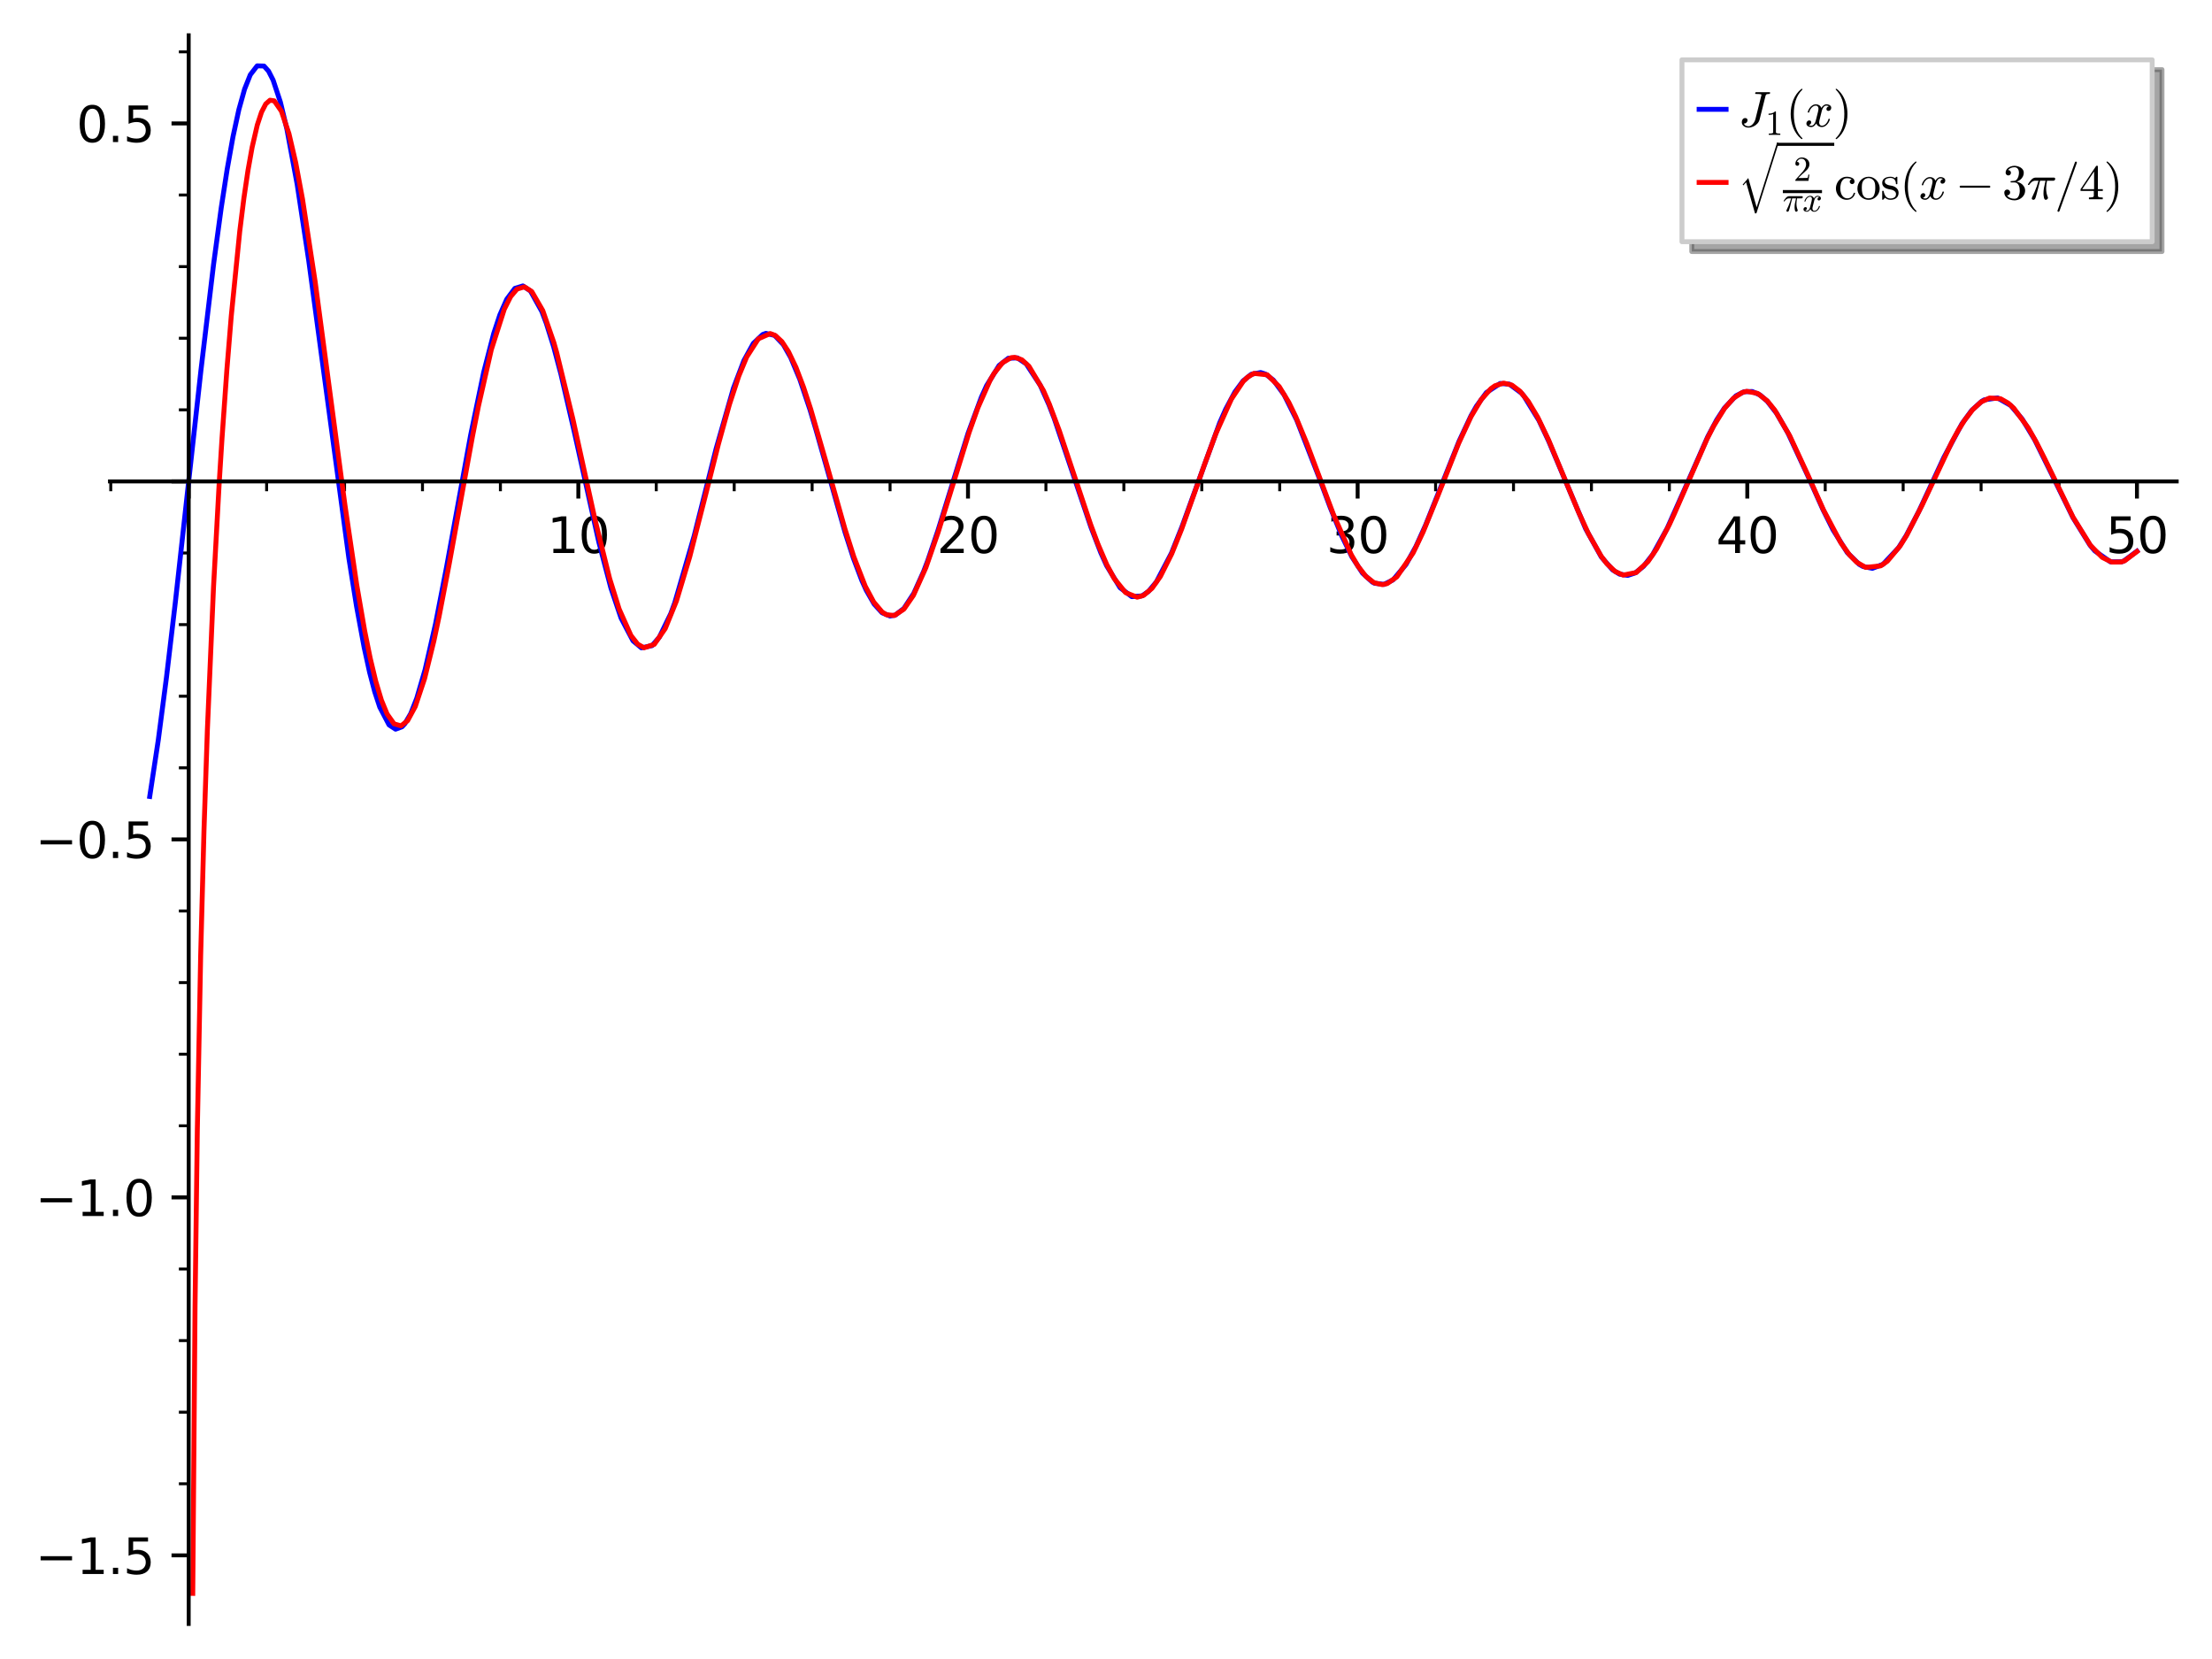 <?xml version="1.0" encoding="utf-8" standalone="no"?>
<!DOCTYPE svg PUBLIC "-//W3C//DTD SVG 1.1//EN"
  "http://www.w3.org/Graphics/SVG/1.1/DTD/svg11.dtd">
<svg xmlns:xlink="http://www.w3.org/1999/xlink" width="451.131pt" height="338.4pt" viewBox="0 0 451.131 338.4" xmlns="http://www.w3.org/2000/svg" version="1.1">
 <defs>
  <style type="text/css">*{stroke-linejoin: round; stroke-linecap: butt}</style>
 </defs>
 <g id="figure_1">
  <g id="patch_1">
   <path d="M 0 338.4 
L 451.131 338.4 
L 451.131 0 
L 0 0 
z
" style="fill: #ffffff"/>
  </g>
  <g id="axes_1">
   <g id="patch_2">
    <path d="M 22.43 331.2 
L 443.931 331.2 
L 443.931 7.2 
L 22.43 7.2 
z
" style="fill: #ffffff"/>
   </g>
   <g id="matplotlib.axis_1">
    <g id="xtick_1">
     <g id="line2d_1">
      <defs>
       <path id="mdf71d9d3e3" d="M 0 0 
L 0 3.5 
" style="stroke: #000000; stroke-width: 0.8"/>
      </defs>
      <g>
       <use xlink:href="#mdf71d9d3e3" x="38.483" y="98.183" style="stroke: #000000; stroke-width: 0.8"/>
      </g>
     </g>
    </g>
    <g id="xtick_2">
     <g id="line2d_2">
      <g>
       <use xlink:href="#mdf71d9d3e3" x="117.951" y="98.183" style="stroke: #000000; stroke-width: 0.8"/>
      </g>
     </g>
     <g id="text_1">
      <!-- 10 -->
      <g transform="translate(111.589 112.782) scale(0.1 -0.1)">
       <defs>
        <path id="DejaVuSans-31" d="M 794 531 
L 1825 531 
L 1825 4091 
L 703 3866 
L 703 4441 
L 1819 4666 
L 2450 4666 
L 2450 531 
L 3481 531 
L 3481 0 
L 794 0 
L 794 531 
z
" transform="scale(0.016)"/>
        <path id="DejaVuSans-30" d="M 2034 4250 
Q 1547 4250 1301 3770 
Q 1056 3291 1056 2328 
Q 1056 1369 1301 889 
Q 1547 409 2034 409 
Q 2525 409 2770 889 
Q 3016 1369 3016 2328 
Q 3016 3291 2770 3770 
Q 2525 4250 2034 4250 
z
M 2034 4750 
Q 2819 4750 3233 4129 
Q 3647 3509 3647 2328 
Q 3647 1150 3233 529 
Q 2819 -91 2034 -91 
Q 1250 -91 836 529 
Q 422 1150 422 2328 
Q 422 3509 836 4129 
Q 1250 4750 2034 4750 
z
" transform="scale(0.016)"/>
       </defs>
       <use xlink:href="#DejaVuSans-31"/>
       <use xlink:href="#DejaVuSans-30" x="63.623"/>
      </g>
     </g>
    </g>
    <g id="xtick_3">
     <g id="line2d_3">
      <g>
       <use xlink:href="#mdf71d9d3e3" x="197.42" y="98.183" style="stroke: #000000; stroke-width: 0.8"/>
      </g>
     </g>
     <g id="text_2">
      <!-- 20 -->
      <g transform="translate(191.057 112.782) scale(0.1 -0.1)">
       <defs>
        <path id="DejaVuSans-32" d="M 1228 531 
L 3431 531 
L 3431 0 
L 469 0 
L 469 531 
Q 828 903 1448 1529 
Q 2069 2156 2228 2338 
Q 2531 2678 2651 2914 
Q 2772 3150 2772 3378 
Q 2772 3750 2511 3984 
Q 2250 4219 1831 4219 
Q 1534 4219 1204 4116 
Q 875 4013 500 3803 
L 500 4441 
Q 881 4594 1212 4672 
Q 1544 4750 1819 4750 
Q 2544 4750 2975 4387 
Q 3406 4025 3406 3419 
Q 3406 3131 3298 2873 
Q 3191 2616 2906 2266 
Q 2828 2175 2409 1742 
Q 1991 1309 1228 531 
z
" transform="scale(0.016)"/>
       </defs>
       <use xlink:href="#DejaVuSans-32"/>
       <use xlink:href="#DejaVuSans-30" x="63.623"/>
      </g>
     </g>
    </g>
    <g id="xtick_4">
     <g id="line2d_4">
      <g>
       <use xlink:href="#mdf71d9d3e3" x="276.888" y="98.183" style="stroke: #000000; stroke-width: 0.8"/>
      </g>
     </g>
     <g id="text_3">
      <!-- 30 -->
      <g transform="translate(270.526 112.782) scale(0.1 -0.1)">
       <defs>
        <path id="DejaVuSans-33" d="M 2597 2516 
Q 3050 2419 3304 2112 
Q 3559 1806 3559 1356 
Q 3559 666 3084 287 
Q 2609 -91 1734 -91 
Q 1441 -91 1130 -33 
Q 819 25 488 141 
L 488 750 
Q 750 597 1062 519 
Q 1375 441 1716 441 
Q 2309 441 2620 675 
Q 2931 909 2931 1356 
Q 2931 1769 2642 2001 
Q 2353 2234 1838 2234 
L 1294 2234 
L 1294 2753 
L 1863 2753 
Q 2328 2753 2575 2939 
Q 2822 3125 2822 3475 
Q 2822 3834 2567 4026 
Q 2313 4219 1838 4219 
Q 1578 4219 1281 4162 
Q 984 4106 628 3988 
L 628 4550 
Q 988 4650 1302 4700 
Q 1616 4750 1894 4750 
Q 2613 4750 3031 4423 
Q 3450 4097 3450 3541 
Q 3450 3153 3228 2886 
Q 3006 2619 2597 2516 
z
" transform="scale(0.016)"/>
       </defs>
       <use xlink:href="#DejaVuSans-33"/>
       <use xlink:href="#DejaVuSans-30" x="63.623"/>
      </g>
     </g>
    </g>
    <g id="xtick_5">
     <g id="line2d_5">
      <g>
       <use xlink:href="#mdf71d9d3e3" x="356.357" y="98.183" style="stroke: #000000; stroke-width: 0.8"/>
      </g>
     </g>
     <g id="text_4">
      <!-- 40 -->
      <g transform="translate(349.994 112.782) scale(0.1 -0.1)">
       <defs>
        <path id="DejaVuSans-34" d="M 2419 4116 
L 825 1625 
L 2419 1625 
L 2419 4116 
z
M 2253 4666 
L 3047 4666 
L 3047 1625 
L 3713 1625 
L 3713 1100 
L 3047 1100 
L 3047 0 
L 2419 0 
L 2419 1100 
L 313 1100 
L 313 1709 
L 2253 4666 
z
" transform="scale(0.016)"/>
       </defs>
       <use xlink:href="#DejaVuSans-34"/>
       <use xlink:href="#DejaVuSans-30" x="63.623"/>
      </g>
     </g>
    </g>
    <g id="xtick_6">
     <g id="line2d_6">
      <g>
       <use xlink:href="#mdf71d9d3e3" x="435.825" y="98.183" style="stroke: #000000; stroke-width: 0.8"/>
      </g>
     </g>
     <g id="text_5">
      <!-- 50 -->
      <g transform="translate(429.463 112.782) scale(0.1 -0.1)">
       <defs>
        <path id="DejaVuSans-35" d="M 691 4666 
L 3169 4666 
L 3169 4134 
L 1269 4134 
L 1269 2991 
Q 1406 3038 1543 3061 
Q 1681 3084 1819 3084 
Q 2600 3084 3056 2656 
Q 3513 2228 3513 1497 
Q 3513 744 3044 326 
Q 2575 -91 1722 -91 
Q 1428 -91 1123 -41 
Q 819 9 494 109 
L 494 744 
Q 775 591 1075 516 
Q 1375 441 1709 441 
Q 2250 441 2565 725 
Q 2881 1009 2881 1497 
Q 2881 1984 2565 2268 
Q 2250 2553 1709 2553 
Q 1456 2553 1204 2497 
Q 953 2441 691 2322 
L 691 4666 
z
" transform="scale(0.016)"/>
       </defs>
       <use xlink:href="#DejaVuSans-35"/>
       <use xlink:href="#DejaVuSans-30" x="63.623"/>
      </g>
     </g>
    </g>
    <g id="xtick_7">
     <g id="line2d_7">
      <defs>
       <path id="m216d98b149" d="M 0 0 
L 0 2 
" style="stroke: #000000; stroke-width: 0.6"/>
      </defs>
      <g>
       <use xlink:href="#m216d98b149" x="22.589" y="98.183" style="stroke: #000000; stroke-width: 0.6"/>
      </g>
     </g>
    </g>
    <g id="xtick_8">
     <g id="line2d_8">
      <g>
       <use xlink:href="#m216d98b149" x="54.377" y="98.183" style="stroke: #000000; stroke-width: 0.6"/>
      </g>
     </g>
    </g>
    <g id="xtick_9">
     <g id="line2d_9">
      <g>
       <use xlink:href="#m216d98b149" x="70.27" y="98.183" style="stroke: #000000; stroke-width: 0.6"/>
      </g>
     </g>
    </g>
    <g id="xtick_10">
     <g id="line2d_10">
      <g>
       <use xlink:href="#m216d98b149" x="86.164" y="98.183" style="stroke: #000000; stroke-width: 0.6"/>
      </g>
     </g>
    </g>
    <g id="xtick_11">
     <g id="line2d_11">
      <g>
       <use xlink:href="#m216d98b149" x="102.058" y="98.183" style="stroke: #000000; stroke-width: 0.6"/>
      </g>
     </g>
    </g>
    <g id="xtick_12">
     <g id="line2d_12">
      <g>
       <use xlink:href="#m216d98b149" x="133.845" y="98.183" style="stroke: #000000; stroke-width: 0.6"/>
      </g>
     </g>
    </g>
    <g id="xtick_13">
     <g id="line2d_13">
      <g>
       <use xlink:href="#m216d98b149" x="149.739" y="98.183" style="stroke: #000000; stroke-width: 0.6"/>
      </g>
     </g>
    </g>
    <g id="xtick_14">
     <g id="line2d_14">
      <g>
       <use xlink:href="#m216d98b149" x="165.632" y="98.183" style="stroke: #000000; stroke-width: 0.6"/>
      </g>
     </g>
    </g>
    <g id="xtick_15">
     <g id="line2d_15">
      <g>
       <use xlink:href="#m216d98b149" x="181.526" y="98.183" style="stroke: #000000; stroke-width: 0.6"/>
      </g>
     </g>
    </g>
    <g id="xtick_16">
     <g id="line2d_16">
      <g>
       <use xlink:href="#m216d98b149" x="213.313" y="98.183" style="stroke: #000000; stroke-width: 0.6"/>
      </g>
     </g>
    </g>
    <g id="xtick_17">
     <g id="line2d_17">
      <g>
       <use xlink:href="#m216d98b149" x="229.207" y="98.183" style="stroke: #000000; stroke-width: 0.6"/>
      </g>
     </g>
    </g>
    <g id="xtick_18">
     <g id="line2d_18">
      <g>
       <use xlink:href="#m216d98b149" x="245.101" y="98.183" style="stroke: #000000; stroke-width: 0.6"/>
      </g>
     </g>
    </g>
    <g id="xtick_19">
     <g id="line2d_19">
      <g>
       <use xlink:href="#m216d98b149" x="260.995" y="98.183" style="stroke: #000000; stroke-width: 0.6"/>
      </g>
     </g>
    </g>
    <g id="xtick_20">
     <g id="line2d_20">
      <g>
       <use xlink:href="#m216d98b149" x="292.782" y="98.183" style="stroke: #000000; stroke-width: 0.6"/>
      </g>
     </g>
    </g>
    <g id="xtick_21">
     <g id="line2d_21">
      <g>
       <use xlink:href="#m216d98b149" x="308.676" y="98.183" style="stroke: #000000; stroke-width: 0.6"/>
      </g>
     </g>
    </g>
    <g id="xtick_22">
     <g id="line2d_22">
      <g>
       <use xlink:href="#m216d98b149" x="324.569" y="98.183" style="stroke: #000000; stroke-width: 0.6"/>
      </g>
     </g>
    </g>
    <g id="xtick_23">
     <g id="line2d_23">
      <g>
       <use xlink:href="#m216d98b149" x="340.463" y="98.183" style="stroke: #000000; stroke-width: 0.6"/>
      </g>
     </g>
    </g>
    <g id="xtick_24">
     <g id="line2d_24">
      <g>
       <use xlink:href="#m216d98b149" x="372.25" y="98.183" style="stroke: #000000; stroke-width: 0.6"/>
      </g>
     </g>
    </g>
    <g id="xtick_25">
     <g id="line2d_25">
      <g>
       <use xlink:href="#m216d98b149" x="388.144" y="98.183" style="stroke: #000000; stroke-width: 0.6"/>
      </g>
     </g>
    </g>
    <g id="xtick_26">
     <g id="line2d_26">
      <g>
       <use xlink:href="#m216d98b149" x="404.038" y="98.183" style="stroke: #000000; stroke-width: 0.6"/>
      </g>
     </g>
    </g>
    <g id="xtick_27">
     <g id="line2d_27">
      <g>
       <use xlink:href="#m216d98b149" x="419.931" y="98.183" style="stroke: #000000; stroke-width: 0.6"/>
      </g>
     </g>
    </g>
   </g>
   <g id="matplotlib.axis_2">
    <g id="ytick_1">
     <g id="line2d_28">
      <defs>
       <path id="m40b36d797c" d="M 0 0 
L -3.5 0 
" style="stroke: #000000; stroke-width: 0.8"/>
      </defs>
      <g>
       <use xlink:href="#m40b36d797c" x="38.483" y="317.214" style="stroke: #000000; stroke-width: 0.8"/>
      </g>
     </g>
     <g id="text_6">
      <!-- −1.5 -->
      <g transform="translate(7.2 321.014) scale(0.1 -0.1)">
       <defs>
        <path id="DejaVuSans-2212" d="M 678 2272 
L 4684 2272 
L 4684 1741 
L 678 1741 
L 678 2272 
z
" transform="scale(0.016)"/>
        <path id="DejaVuSans-2e" d="M 684 794 
L 1344 794 
L 1344 0 
L 684 0 
L 684 794 
z
" transform="scale(0.016)"/>
       </defs>
       <use xlink:href="#DejaVuSans-2212"/>
       <use xlink:href="#DejaVuSans-31" x="83.789"/>
       <use xlink:href="#DejaVuSans-2e" x="147.412"/>
       <use xlink:href="#DejaVuSans-35" x="179.199"/>
      </g>
     </g>
    </g>
    <g id="ytick_2">
     <g id="line2d_29">
      <g>
       <use xlink:href="#m40b36d797c" x="38.483" y="244.204" style="stroke: #000000; stroke-width: 0.8"/>
      </g>
     </g>
     <g id="text_7">
      <!-- −1.0 -->
      <g transform="translate(7.2 248.003) scale(0.1 -0.1)">
       <use xlink:href="#DejaVuSans-2212"/>
       <use xlink:href="#DejaVuSans-31" x="83.789"/>
       <use xlink:href="#DejaVuSans-2e" x="147.412"/>
       <use xlink:href="#DejaVuSans-30" x="179.199"/>
      </g>
     </g>
    </g>
    <g id="ytick_3">
     <g id="line2d_30">
      <g>
       <use xlink:href="#m40b36d797c" x="38.483" y="171.194" style="stroke: #000000; stroke-width: 0.8"/>
      </g>
     </g>
     <g id="text_8">
      <!-- −0.5 -->
      <g transform="translate(7.2 174.993) scale(0.1 -0.1)">
       <use xlink:href="#DejaVuSans-2212"/>
       <use xlink:href="#DejaVuSans-30" x="83.789"/>
       <use xlink:href="#DejaVuSans-2e" x="147.412"/>
       <use xlink:href="#DejaVuSans-35" x="179.199"/>
      </g>
     </g>
    </g>
    <g id="ytick_4">
     <g id="line2d_31">
      <g>
       <use xlink:href="#m40b36d797c" x="38.483" y="98.183" style="stroke: #000000; stroke-width: 0.8"/>
      </g>
     </g>
    </g>
    <g id="ytick_5">
     <g id="line2d_32">
      <g>
       <use xlink:href="#m40b36d797c" x="38.483" y="25.173" style="stroke: #000000; stroke-width: 0.8"/>
      </g>
     </g>
     <g id="text_9">
      <!-- 0.5 -->
      <g transform="translate(15.58 28.972) scale(0.1 -0.1)">
       <use xlink:href="#DejaVuSans-30"/>
       <use xlink:href="#DejaVuSans-2e" x="63.623"/>
       <use xlink:href="#DejaVuSans-35" x="95.41"/>
      </g>
     </g>
    </g>
    <g id="ytick_6">
     <g id="line2d_33">
      <defs>
       <path id="m2e88bc7f94" d="M 0 0 
L -2 0 
" style="stroke: #000000; stroke-width: 0.6"/>
      </defs>
      <g>
       <use xlink:href="#m2e88bc7f94" x="38.483" y="302.612" style="stroke: #000000; stroke-width: 0.6"/>
      </g>
     </g>
    </g>
    <g id="ytick_7">
     <g id="line2d_34">
      <g>
       <use xlink:href="#m2e88bc7f94" x="38.483" y="288.01" style="stroke: #000000; stroke-width: 0.6"/>
      </g>
     </g>
    </g>
    <g id="ytick_8">
     <g id="line2d_35">
      <g>
       <use xlink:href="#m2e88bc7f94" x="38.483" y="273.408" style="stroke: #000000; stroke-width: 0.6"/>
      </g>
     </g>
    </g>
    <g id="ytick_9">
     <g id="line2d_36">
      <g>
       <use xlink:href="#m2e88bc7f94" x="38.483" y="258.806" style="stroke: #000000; stroke-width: 0.6"/>
      </g>
     </g>
    </g>
    <g id="ytick_10">
     <g id="line2d_37">
      <g>
       <use xlink:href="#m2e88bc7f94" x="38.483" y="229.602" style="stroke: #000000; stroke-width: 0.6"/>
      </g>
     </g>
    </g>
    <g id="ytick_11">
     <g id="line2d_38">
      <g>
       <use xlink:href="#m2e88bc7f94" x="38.483" y="215" style="stroke: #000000; stroke-width: 0.6"/>
      </g>
     </g>
    </g>
    <g id="ytick_12">
     <g id="line2d_39">
      <g>
       <use xlink:href="#m2e88bc7f94" x="38.483" y="200.398" style="stroke: #000000; stroke-width: 0.6"/>
      </g>
     </g>
    </g>
    <g id="ytick_13">
     <g id="line2d_40">
      <g>
       <use xlink:href="#m2e88bc7f94" x="38.483" y="185.796" style="stroke: #000000; stroke-width: 0.6"/>
      </g>
     </g>
    </g>
    <g id="ytick_14">
     <g id="line2d_41">
      <g>
       <use xlink:href="#m2e88bc7f94" x="38.483" y="156.592" style="stroke: #000000; stroke-width: 0.6"/>
      </g>
     </g>
    </g>
    <g id="ytick_15">
     <g id="line2d_42">
      <g>
       <use xlink:href="#m2e88bc7f94" x="38.483" y="141.989" style="stroke: #000000; stroke-width: 0.6"/>
      </g>
     </g>
    </g>
    <g id="ytick_16">
     <g id="line2d_43">
      <g>
       <use xlink:href="#m2e88bc7f94" x="38.483" y="127.387" style="stroke: #000000; stroke-width: 0.6"/>
      </g>
     </g>
    </g>
    <g id="ytick_17">
     <g id="line2d_44">
      <g>
       <use xlink:href="#m2e88bc7f94" x="38.483" y="112.785" style="stroke: #000000; stroke-width: 0.6"/>
      </g>
     </g>
    </g>
    <g id="ytick_18">
     <g id="line2d_45">
      <g>
       <use xlink:href="#m2e88bc7f94" x="38.483" y="83.581" style="stroke: #000000; stroke-width: 0.6"/>
      </g>
     </g>
    </g>
    <g id="ytick_19">
     <g id="line2d_46">
      <g>
       <use xlink:href="#m2e88bc7f94" x="38.483" y="68.979" style="stroke: #000000; stroke-width: 0.6"/>
      </g>
     </g>
    </g>
    <g id="ytick_20">
     <g id="line2d_47">
      <g>
       <use xlink:href="#m2e88bc7f94" x="38.483" y="54.377" style="stroke: #000000; stroke-width: 0.6"/>
      </g>
     </g>
    </g>
    <g id="ytick_21">
     <g id="line2d_48">
      <g>
       <use xlink:href="#m2e88bc7f94" x="38.483" y="39.775" style="stroke: #000000; stroke-width: 0.6"/>
      </g>
     </g>
    </g>
    <g id="ytick_22">
     <g id="line2d_49">
      <g>
       <use xlink:href="#m2e88bc7f94" x="38.483" y="10.571" style="stroke: #000000; stroke-width: 0.6"/>
      </g>
     </g>
    </g>
   </g>
   <g id="line2d_50">
    <path d="M 30.536 162.44 
L 32.276 150.968 
L 33.955 138.12 
L 35.765 122.787 
L 40.984 75.489 
L 43.549 53.966 
L 45.127 42.321 
L 46.328 34.538 
L 47.52 27.872 
L 48.713 22.367 
L 49.881 18.181 
L 51.05 15.247 
L 52.447 13.431 
L 53.844 13.47 
L 54.772 14.51 
L 55.701 16.339 
L 57.186 20.825 
L 58.514 26.35 
L 60.611 37.614 
L 62.96 53.116 
L 71.155 113.864 
L 72.71 123.614 
L 74.266 132.032 
L 75.383 137.128 
L 76.42 141.074 
L 77.457 144.226 
L 79.353 147.851 
L 80.676 148.713 
L 81.999 148.221 
L 82.56 147.615 
L 83.783 145.508 
L 85.007 142.387 
L 86.701 136.566 
L 88.829 127.226 
L 91.071 115.68 
L 95.982 88.768 
L 98.646 75.931 
L 100.685 68.038 
L 101.951 64.203 
L 103.357 61.019 
L 105.003 58.818 
L 106.648 58.309 
L 108.195 59.357 
L 110.519 63.543 
L 111.417 65.924 
L 112.91 70.689 
L 114.402 76.306 
L 117.128 88.072 
L 122.117 110.504 
L 124.589 119.908 
L 126.67 126.065 
L 129.095 130.689 
L 130.802 132.117 
L 132.979 131.677 
L 134.467 129.958 
L 136.794 125.168 
L 137.614 122.942 
L 141.563 109.341 
L 146.067 91.458 
L 149.591 79.149 
L 151.721 73.531 
L 153.641 70.037 
L 155.56 68.214 
L 156.206 67.992 
L 157.978 68.404 
L 159.751 70.268 
L 161.259 72.914 
L 163.115 77.347 
L 165.187 83.525 
L 166.392 87.553 
L 172.355 108.581 
L 174.067 113.886 
L 175.78 118.405 
L 176.675 120.388 
L 178.284 123.201 
L 179.893 124.969 
L 181.518 125.634 
L 182.607 125.44 
L 184.369 124.06 
L 186.362 121.013 
L 188.355 116.593 
L 189.212 114.34 
L 191.277 108.251 
L 197.44 88.363 
L 200.136 81.039 
L 201.213 78.652 
L 203.76 74.543 
L 205.641 73.068 
L 207.5 72.991 
L 209.293 74.209 
L 212.153 78.568 
L 213.924 82.534 
L 215.011 85.341 
L 222.507 107.537 
L 224.495 112.695 
L 225.705 115.385 
L 228.432 119.859 
L 230.823 121.677 
L 232.923 121.528 
L 234.23 120.617 
L 235.838 118.682 
L 238.908 112.822 
L 241.068 107.403 
L 248.751 86.237 
L 249.977 83.465 
L 251.849 79.955 
L 253.529 77.678 
L 255.208 76.327 
L 257.107 75.979 
L 258.165 76.333 
L 259.689 77.513 
L 261.895 80.524 
L 264.465 85.667 
L 268.916 97.101 
L 271.292 103.486 
L 273.633 109.258 
L 275.708 113.548 
L 277.888 116.894 
L 279.866 118.704 
L 280.342 118.951 
L 282.273 119.186 
L 284.125 118.254 
L 286.737 115.143 
L 288.786 111.436 
L 290.76 107.065 
L 297.586 89.961 
L 300.006 84.802 
L 301.104 82.858 
L 303.135 80.073 
L 305.961 78.204 
L 307.841 78.347 
L 310.29 80.173 
L 310.805 80.78 
L 313.859 85.738 
L 315.84 89.949 
L 323.403 107.865 
L 326.592 113.603 
L 328.894 116.228 
L 330.306 117.096 
L 331.98 117.349 
L 333.511 116.84 
L 335.188 115.497 
L 337.064 113.101 
L 340.016 107.76 
L 343.293 100.41 
L 348.292 89.068 
L 350.124 85.627 
L 351.69 83.219 
L 354.064 80.717 
L 355.714 79.889 
L 357.364 79.849 
L 358.953 80.552 
L 360.413 81.815 
L 362.347 84.315 
L 364.643 88.303 
L 368.654 96.925 
L 371.809 103.968 
L 373.84 108.054 
L 376.755 112.706 
L 379.193 115.106 
L 379.972 115.543 
L 381.868 115.905 
L 384.045 115.085 
L 387.206 111.709 
L 388.764 109.235 
L 391.33 104.316 
L 396.492 93.201 
L 400.134 86.418 
L 402.136 83.678 
L 404.162 81.85 
L 404.686 81.547 
L 407.397 81.155 
L 410.074 82.689 
L 412.416 85.455 
L 414.958 89.666 
L 418.729 97.295 
L 422.775 105.565 
L 426.245 111.175 
L 427.232 112.353 
L 430.426 114.583 
L 432.711 114.574 
L 433.123 114.428 
L 435.825 112.422 
L 435.825 112.422 
" clip-path="url(#pf457f7c86a)" style="fill: none; stroke: #0000ff; stroke-linecap: square"/>
   </g>
   <g id="line2d_51">
    <path d="M 39.314 324.969 
L 39.777 266.486 
L 40.241 230.62 
L 40.925 194.893 
L 41.608 169.18 
L 42.292 148.898 
L 43.55 119.658 
L 44.701 98.574 
L 45.276 89.443 
L 46.279 75.313 
L 47.168 64.446 
L 48.897 47.168 
L 49.736 40.451 
L 50.575 34.76 
L 51.414 30.06 
L 52.477 25.486 
L 53.341 22.864 
L 54.205 21.192 
L 55.069 20.439 
L 55.933 20.568 
L 57.388 22.666 
L 58.93 27.25 
L 60.314 33.194 
L 61.698 40.615 
L 64.287 57.533 
L 70.35 103.007 
L 72.739 119.192 
L 74.375 128.663 
L 75.503 134.239 
L 76.63 138.942 
L 77.786 142.791 
L 78.942 145.609 
L 80.367 147.628 
L 81.792 148.033 
L 83.126 146.985 
L 84.691 144.093 
L 86.59 138.406 
L 88.49 130.712 
L 89.559 125.676 
L 91.575 115.222 
L 96.368 88.955 
L 97.573 82.849 
L 100.2 71.325 
L 102.85 63.063 
L 104.148 60.488 
L 105.446 58.954 
L 106.951 58.502 
L 108.455 59.457 
L 110.697 63.343 
L 112.946 69.84 
L 113.536 71.906 
L 116.827 85.404 
L 121.362 106.022 
L 124.336 117.999 
L 126.279 124.232 
L 128.676 129.598 
L 130.056 131.371 
L 131.357 132.113 
L 133.445 131.409 
L 135.677 128.187 
L 137.961 122.567 
L 140.659 113.598 
L 143.934 100.809 
L 146.517 90.584 
L 148.761 82.501 
L 150.662 76.721 
L 152.292 72.796 
L 154.67 69.092 
L 157.088 68.025 
L 158.127 68.422 
L 159.469 69.674 
L 160.811 71.717 
L 162.345 74.938 
L 163.879 78.977 
L 165.352 83.477 
L 168.329 93.762 
L 172.32 107.871 
L 174.14 113.571 
L 176.468 119.557 
L 178.192 122.782 
L 179.915 124.823 
L 180.772 125.369 
L 182.408 125.53 
L 184.347 124.235 
L 186.287 121.425 
L 188.823 115.779 
L 191.312 108.615 
L 197.651 88.185 
L 199.427 83.191 
L 201.923 77.564 
L 202.741 76.152 
L 204.481 73.963 
L 206.221 72.946 
L 206.97 72.881 
L 208.406 73.38 
L 209.841 74.678 
L 212.8 79.64 
L 214.011 82.427 
L 216.056 87.875 
L 222.402 106.877 
L 223.897 110.899 
L 225.71 115.122 
L 227.253 118.004 
L 229.566 120.866 
L 231.93 121.797 
L 233.233 121.42 
L 234.945 119.989 
L 236.657 117.567 
L 238.957 112.97 
L 240.986 107.928 
L 244.684 97.511 
L 245.576 94.962 
L 248.005 88.37 
L 251.127 81.409 
L 253.543 77.794 
L 254.48 76.892 
L 255.743 76.15 
L 258.459 76.446 
L 260.893 78.838 
L 262.846 82.051 
L 264.275 85.01 
L 266.503 90.388 
L 271.935 104.882 
L 275.571 113.102 
L 276.948 115.456 
L 278.586 117.564 
L 280.25 118.853 
L 281.913 119.234 
L 282.914 119.02 
L 284.884 117.648 
L 288.199 112.771 
L 290.237 108.497 
L 293.223 101.172 
L 297.474 90.442 
L 300.001 84.99 
L 302.078 81.514 
L 304.08 79.255 
L 304.899 78.673 
L 306.675 78.134 
L 308.344 78.535 
L 310.013 79.795 
L 311.679 81.849 
L 313.608 85.093 
L 315.82 89.713 
L 319.753 99.181 
L 321.908 104.361 
L 323.968 108.859 
L 326.539 113.401 
L 327.7 114.945 
L 329.396 116.543 
L 331.018 117.286 
L 333.711 116.766 
L 336.113 114.522 
L 337.85 111.976 
L 340.468 106.975 
L 341.465 104.803 
L 348.132 89.555 
L 349.49 86.891 
L 351.718 83.287 
L 353.522 81.228 
L 355.325 80.047 
L 356.245 79.803 
L 358.479 80.233 
L 360.441 81.771 
L 361.965 83.651 
L 365.008 88.877 
L 368.64 96.73 
L 371.91 104.03 
L 375.409 110.656 
L 377.188 113.154 
L 378.71 114.693 
L 380.51 115.722 
L 383.568 115.409 
L 384.922 114.453 
L 387.505 111.369 
L 388.847 109.206 
L 391.975 103.104 
L 398.092 90.122 
L 399.394 87.748 
L 400.665 85.709 
L 402.313 83.554 
L 404.04 81.978 
L 405.767 81.171 
L 407.998 81.315 
L 409.561 82.206 
L 410.707 83.249 
L 413.648 87.259 
L 415.271 90.134 
L 416.918 93.379 
L 422.809 105.513 
L 426.351 111.231 
L 428.735 113.67 
L 430.678 114.633 
L 432.621 114.614 
L 433.345 114.356 
L 435.825 112.483 
L 435.825 112.483 
" clip-path="url(#pf457f7c86a)" style="fill: none; stroke: #ff0000; stroke-linecap: square"/>
   </g>
   <g id="patch_3">
    <path d="M 38.483 331.2 
L 38.483 7.2 
" style="fill: none; stroke: #000000; stroke-width: 0.8; stroke-linejoin: miter; stroke-linecap: square"/>
   </g>
   <g id="patch_4">
    <path d="M 22.43 98.183 
L 443.931 98.183 
" style="fill: none; stroke: #000000; stroke-width: 0.8; stroke-linejoin: miter; stroke-linecap: square"/>
   </g>
   <g id="legend_1">
    <g id="patch_5">
     <path d="M 345.031 51.298 
L 440.931 51.298 
L 440.931 14.2 
L 345.031 14.2 
z
" style="fill: #4c4c4c; opacity: 0.5; stroke: #4c4c4c; stroke-linejoin: miter"/>
    </g>
    <g id="patch_6">
     <path d="M 343.031 49.298 
L 438.931 49.298 
L 438.931 12.2 
L 343.031 12.2 
z
" style="fill: #ffffff; stroke: #cccccc; stroke-linejoin: miter"/>
    </g>
    <g id="line2d_52">
     <path d="M 352.031 22.298 
L 346.531 22.298 
" style="fill: none; stroke: #0000ff; stroke-linecap: square"/>
    </g>
    <g id="text_10">
     <!-- $J_{1}(x)$ -->
     <g transform="translate(354.531 25.798) scale(0.1 -0.1)">
      <defs>
       <path id="Cmmi10-4a" d="M 697 384 
Q 759 206 928 115 
Q 1097 25 1294 25 
Q 1494 25 1680 164 
Q 1866 303 1995 512 
Q 2125 722 2175 928 
L 2931 3956 
Q 2938 3981 2939 3993 
Q 2941 4006 2944 4019 
Q 2944 4088 2894 4103 
Q 2725 4147 2209 4147 
Q 2144 4147 2144 4231 
Q 2156 4281 2164 4309 
Q 2172 4338 2192 4355 
Q 2213 4372 2253 4372 
L 3988 4372 
Q 4050 4372 4050 4288 
Q 4025 4147 3969 4147 
Q 3744 4147 3628 4112 
Q 3513 4078 3469 3928 
L 2713 903 
Q 2641 606 2420 367 
Q 2200 128 1897 -6 
Q 1594 -141 1288 -141 
Q 950 -141 695 46 
Q 441 234 441 556 
Q 441 769 556 922 
Q 672 1075 884 1075 
Q 1006 1075 1089 1000 
Q 1172 925 1172 806 
Q 1172 634 1044 506 
Q 916 378 744 378 
Q 709 378 697 384 
z
" transform="scale(0.016)"/>
       <path id="Cmr10-31" d="M 594 0 
L 594 225 
Q 1394 225 1394 428 
L 1394 3788 
Q 1063 3628 556 3628 
L 556 3853 
Q 1341 3853 1741 4263 
L 1831 4263 
Q 1853 4263 1873 4245 
Q 1894 4228 1894 4206 
L 1894 428 
Q 1894 225 2694 225 
L 2694 0 
L 594 0 
z
" transform="scale(0.016)"/>
       <path id="Cmr10-28" d="M 1984 -1588 
Q 1628 -1306 1370 -942 
Q 1113 -578 948 -165 
Q 784 247 703 697 
Q 622 1147 622 1600 
Q 622 2059 703 2509 
Q 784 2959 951 3375 
Q 1119 3791 1378 4153 
Q 1638 4516 1984 4788 
Q 1984 4800 2016 4800 
L 2075 4800 
Q 2094 4800 2109 4783 
Q 2125 4766 2125 4744 
Q 2125 4716 2113 4703 
Q 1800 4397 1592 4047 
Q 1384 3697 1257 3301 
Q 1131 2906 1075 2482 
Q 1019 2059 1019 1600 
Q 1019 -434 2106 -1491 
Q 2125 -1509 2125 -1544 
Q 2125 -1559 2108 -1579 
Q 2091 -1600 2075 -1600 
L 2016 -1600 
Q 1984 -1600 1984 -1588 
z
" transform="scale(0.016)"/>
       <path id="Cmmi10-78" d="M 500 184 
Q 613 97 819 97 
Q 1019 97 1172 289 
Q 1325 481 1381 709 
L 1672 1844 
Q 1741 2153 1741 2266 
Q 1741 2425 1652 2544 
Q 1563 2663 1403 2663 
Q 1200 2663 1022 2536 
Q 844 2409 722 2214 
Q 600 2019 550 1819 
Q 538 1778 500 1778 
L 422 1778 
Q 372 1778 372 1838 
L 372 1856 
Q 434 2094 584 2320 
Q 734 2547 951 2687 
Q 1169 2828 1416 2828 
Q 1650 2828 1839 2703 
Q 2028 2578 2106 2363 
Q 2216 2559 2386 2693 
Q 2556 2828 2759 2828 
Q 2897 2828 3040 2779 
Q 3184 2731 3275 2631 
Q 3366 2531 3366 2381 
Q 3366 2219 3261 2101 
Q 3156 1984 2994 1984 
Q 2891 1984 2822 2050 
Q 2753 2116 2753 2216 
Q 2753 2350 2845 2451 
Q 2938 2553 3066 2572 
Q 2950 2663 2747 2663 
Q 2541 2663 2389 2472 
Q 2238 2281 2175 2047 
L 1894 916 
Q 1825 659 1825 494 
Q 1825 331 1917 214 
Q 2009 97 2163 97 
Q 2463 97 2698 361 
Q 2934 625 3009 941 
Q 3022 978 3059 978 
L 3138 978 
Q 3163 978 3178 961 
Q 3194 944 3194 922 
Q 3194 916 3188 903 
Q 3097 522 2806 225 
Q 2516 -72 2150 -72 
Q 1916 -72 1727 54 
Q 1538 181 1459 397 
Q 1359 209 1182 68 
Q 1006 -72 806 -72 
Q 669 -72 523 -23 
Q 378 25 287 125 
Q 197 225 197 378 
Q 197 528 301 651 
Q 406 775 563 775 
Q 669 775 741 711 
Q 813 647 813 544 
Q 813 409 723 309 
Q 634 209 500 184 
z
" transform="scale(0.016)"/>
       <path id="Cmr10-29" d="M 416 -1600 
Q 359 -1600 359 -1544 
Q 359 -1516 372 -1503 
Q 1466 -434 1466 1600 
Q 1466 3634 384 4691 
Q 359 4706 359 4744 
Q 359 4766 376 4783 
Q 394 4800 416 4800 
L 475 4800 
Q 494 4800 506 4788 
Q 966 4425 1272 3906 
Q 1578 3388 1720 2800 
Q 1863 2213 1863 1600 
Q 1863 1147 1786 708 
Q 1709 269 1542 -157 
Q 1375 -584 1119 -945 
Q 863 -1306 506 -1588 
Q 494 -1600 475 -1600 
L 416 -1600 
z
" transform="scale(0.016)"/>
      </defs>
      <use xlink:href="#Cmmi10-4a"/>
      <use xlink:href="#Cmr10-31" transform="translate(55.42 -17.006) scale(0.7)"/>
      <use xlink:href="#Cmr10-28" transform="translate(96.797 0)"/>
      <use xlink:href="#Cmmi10-78" transform="translate(135.616 0)"/>
      <use xlink:href="#Cmr10-29" transform="translate(192.696 0)"/>
     </g>
    </g>
    <g id="line2d_53">
     <path d="M 352.031 37.198 
L 346.531 37.198 
" style="fill: none; stroke: #ff0000; stroke-linecap: square"/>
    </g>
    <g id="text_11">
     <!-- $\sqrt{\frac{2}{\pi x}}\cos(x - 3\pi/4)$ -->
     <g transform="translate(354.531 40.698) scale(0.1 -0.1)">
      <defs>
       <path id="Cmex10-71" d="M 2713 -11263 
L 1259 -6188 
L 819 -6700 
L 703 -6578 
L 1619 -5503 
L 2981 -10266 
L 6284 178 
Q 6306 256 6400 256 
Q 6453 256 6490 218 
Q 6528 181 6528 128 
L 6528 103 
L 2963 -11188 
Q 2925 -11263 2853 -11263 
L 2713 -11263 
z
" transform="scale(0.016)"/>
       <path id="Cmr10-32" d="M 319 0 
L 319 172 
Q 319 188 331 206 
L 1325 1306 
Q 1550 1550 1690 1715 
Q 1831 1881 1968 2097 
Q 2106 2313 2186 2536 
Q 2266 2759 2266 3009 
Q 2266 3272 2169 3511 
Q 2072 3750 1880 3894 
Q 1688 4038 1416 4038 
Q 1138 4038 916 3870 
Q 694 3703 603 3438 
Q 628 3444 672 3444 
Q 816 3444 917 3347 
Q 1019 3250 1019 3097 
Q 1019 2950 917 2848 
Q 816 2747 672 2747 
Q 522 2747 420 2851 
Q 319 2956 319 3097 
Q 319 3338 409 3548 
Q 500 3759 670 3923 
Q 841 4088 1055 4175 
Q 1269 4263 1509 4263 
Q 1875 4263 2190 4108 
Q 2506 3953 2690 3670 
Q 2875 3388 2875 3009 
Q 2875 2731 2753 2481 
Q 2631 2231 2440 2026 
Q 2250 1822 1953 1562 
Q 1656 1303 1563 1216 
L 838 519 
L 1453 519 
Q 1906 519 2211 526 
Q 2516 534 2534 550 
Q 2609 631 2688 1141 
L 2875 1141 
L 2694 0 
L 319 0 
z
" transform="scale(0.016)"/>
       <path id="Cmmi10-bc" d="M 647 109 
Q 647 144 672 213 
Q 850 584 1004 942 
Q 1159 1300 1282 1639 
Q 1406 1978 1509 2363 
L 1100 2363 
Q 866 2363 662 2216 
Q 459 2069 325 1844 
Q 313 1819 288 1819 
L 213 1819 
Q 153 1819 153 1881 
Q 153 1894 166 1919 
Q 375 2275 614 2517 
Q 853 2759 1153 2759 
L 3475 2759 
Q 3541 2759 3587 2715 
Q 3634 2672 3634 2597 
Q 3634 2503 3567 2433 
Q 3500 2363 3406 2363 
L 2591 2363 
Q 2488 1859 2478 1381 
Q 2478 766 2694 269 
Q 2713 231 2713 191 
Q 2713 122 2672 62 
Q 2631 3 2567 -34 
Q 2503 -72 2431 -72 
Q 2263 -72 2200 203 
Q 2138 478 2138 738 
Q 2138 1103 2200 1442 
Q 2263 1781 2400 2363 
L 1703 2363 
Q 1197 313 1094 103 
Q 1003 -72 844 -72 
Q 766 -72 706 -20 
Q 647 31 647 109 
z
" transform="scale(0.016)"/>
       <path id="Cmr10-63" d="M 1594 -72 
Q 1206 -72 890 129 
Q 575 331 394 667 
Q 213 1003 213 1381 
Q 213 1759 392 2106 
Q 572 2453 889 2661 
Q 1206 2869 1594 2869 
Q 1969 2869 2276 2722 
Q 2584 2575 2584 2241 
Q 2584 2116 2495 2023 
Q 2406 1931 2278 1931 
Q 2150 1931 2061 2023 
Q 1972 2116 1972 2241 
Q 1972 2353 2044 2436 
Q 2116 2519 2222 2541 
Q 2000 2681 1600 2681 
Q 1294 2681 1106 2478 
Q 919 2275 844 1975 
Q 769 1675 769 1381 
Q 769 1072 861 783 
Q 953 494 1158 305 
Q 1363 116 1672 116 
Q 1975 116 2187 302 
Q 2400 488 2478 788 
Q 2478 825 2528 825 
L 2606 825 
Q 2625 825 2640 808 
Q 2656 791 2656 769 
L 2656 750 
Q 2559 372 2271 150 
Q 1984 -72 1594 -72 
z
" transform="scale(0.016)"/>
       <path id="Cmr10-6f" d="M 1600 -72 
Q 1216 -72 887 123 
Q 559 319 368 647 
Q 178 975 178 1363 
Q 178 1656 283 1928 
Q 388 2200 583 2414 
Q 778 2628 1037 2748 
Q 1297 2869 1600 2869 
Q 1994 2869 2317 2661 
Q 2641 2453 2828 2104 
Q 3016 1756 3016 1363 
Q 3016 978 2825 648 
Q 2634 319 2307 123 
Q 1981 -72 1600 -72 
z
M 1600 116 
Q 2113 116 2284 487 
Q 2456 859 2456 1434 
Q 2456 1756 2422 1967 
Q 2388 2178 2272 2350 
Q 2200 2456 2089 2536 
Q 1978 2616 1854 2658 
Q 1731 2700 1600 2700 
Q 1400 2700 1220 2609 
Q 1041 2519 922 2350 
Q 803 2169 770 1951 
Q 738 1734 738 1434 
Q 738 1075 800 789 
Q 863 503 1052 309 
Q 1241 116 1600 116 
z
" transform="scale(0.016)"/>
       <path id="Cmr10-73" d="M 213 -19 
L 213 1025 
Q 213 1075 269 1075 
L 347 1075 
Q 384 1075 397 1025 
Q 575 97 1259 97 
Q 1563 97 1767 234 
Q 1972 372 1972 659 
Q 1972 866 1812 1011 
Q 1653 1156 1434 1209 
L 1006 1294 
Q 791 1341 614 1437 
Q 438 1534 325 1695 
Q 213 1856 213 2069 
Q 213 2350 361 2529 
Q 509 2709 746 2789 
Q 984 2869 1259 2869 
Q 1588 2869 1831 2694 
L 2016 2853 
Q 2016 2869 2047 2869 
L 2094 2869 
Q 2113 2869 2128 2851 
Q 2144 2834 2144 2816 
L 2144 1978 
Q 2144 1919 2094 1919 
L 2016 1919 
Q 1959 1919 1959 1978 
Q 1959 2313 1773 2516 
Q 1588 2719 1253 2719 
Q 966 2719 755 2612 
Q 544 2506 544 2247 
Q 544 2069 695 1955 
Q 847 1841 1050 1791 
L 1484 1709 
Q 1703 1659 1892 1540 
Q 2081 1422 2192 1240 
Q 2303 1059 2303 831 
Q 2303 600 2223 429 
Q 2144 259 2001 146 
Q 1859 34 1665 -19 
Q 1472 -72 1259 -72 
Q 859 -72 575 197 
L 341 -56 
Q 341 -72 306 -72 
L 269 -72 
Q 213 -72 213 -19 
z
" transform="scale(0.016)"/>
       <path id="Cmsy10-a1" d="M 653 1472 
Q 600 1472 565 1512 
Q 531 1553 531 1600 
Q 531 1647 565 1687 
Q 600 1728 653 1728 
L 4325 1728 
Q 4375 1728 4408 1687 
Q 4441 1647 4441 1600 
Q 4441 1553 4408 1512 
Q 4375 1472 4325 1472 
L 653 1472 
z
" transform="scale(0.016)"/>
       <path id="Cmr10-33" d="M 609 494 
Q 759 275 1012 169 
Q 1266 63 1556 63 
Q 1928 63 2084 380 
Q 2241 697 2241 1100 
Q 2241 1281 2208 1462 
Q 2175 1644 2097 1800 
Q 2019 1956 1883 2050 
Q 1747 2144 1550 2144 
L 1125 2144 
Q 1069 2144 1069 2203 
L 1069 2259 
Q 1069 2309 1125 2309 
L 1478 2338 
Q 1703 2338 1851 2506 
Q 2000 2675 2069 2917 
Q 2138 3159 2138 3378 
Q 2138 3684 1994 3881 
Q 1850 4078 1556 4078 
Q 1313 4078 1091 3986 
Q 869 3894 738 3706 
Q 750 3709 759 3711 
Q 769 3713 781 3713 
Q 925 3713 1022 3613 
Q 1119 3513 1119 3372 
Q 1119 3234 1022 3134 
Q 925 3034 781 3034 
Q 641 3034 541 3134 
Q 441 3234 441 3372 
Q 441 3647 606 3850 
Q 772 4053 1033 4158 
Q 1294 4263 1556 4263 
Q 1750 4263 1965 4205 
Q 2181 4147 2356 4039 
Q 2531 3931 2642 3762 
Q 2753 3594 2753 3378 
Q 2753 3109 2633 2881 
Q 2513 2653 2303 2487 
Q 2094 2322 1844 2241 
Q 2122 2188 2372 2031 
Q 2622 1875 2773 1631 
Q 2925 1388 2925 1106 
Q 2925 753 2731 467 
Q 2538 181 2222 20 
Q 1906 -141 1556 -141 
Q 1256 -141 954 -26 
Q 653 88 461 316 
Q 269 544 269 863 
Q 269 1022 375 1128 
Q 481 1234 641 1234 
Q 744 1234 830 1186 
Q 916 1138 964 1050 
Q 1013 963 1013 863 
Q 1013 706 903 600 
Q 794 494 641 494 
L 609 494 
z
" transform="scale(0.016)"/>
       <path id="Cmmi10-3d" d="M 359 -1472 
Q 359 -1453 366 -1447 
L 2591 4722 
Q 2603 4759 2634 4779 
Q 2666 4800 2706 4800 
Q 2763 4800 2798 4765 
Q 2834 4731 2834 4672 
L 2834 4647 
L 609 -1522 
Q 572 -1600 488 -1600 
Q 434 -1600 396 -1562 
Q 359 -1525 359 -1472 
z
" transform="scale(0.016)"/>
       <path id="Cmr10-34" d="M 178 1056 
L 178 1281 
L 2156 4231 
Q 2178 4263 2222 4263 
L 2316 4263 
Q 2388 4263 2388 4191 
L 2388 1281 
L 3016 1281 
L 3016 1056 
L 2388 1056 
L 2388 428 
Q 2388 297 2575 261 
Q 2763 225 3009 225 
L 3009 0 
L 1247 0 
L 1247 225 
Q 1494 225 1681 261 
Q 1869 297 1869 428 
L 1869 1056 
L 178 1056 
z
M 391 1281 
L 1906 1281 
L 1906 3547 
L 391 1281 
z
" transform="scale(0.016)"/>
      </defs>
      <use xlink:href="#Cmex10-71" transform="translate(0 112.859) scale(0.783)"/>
      <use xlink:href="#Cmr10-32" transform="translate(112.75 38.123) scale(0.7)"/>
      <use xlink:href="#Cmmi10-bc" transform="translate(90.75 -24.058) scale(0.7)"/>
      <use xlink:href="#Cmmi10-78" transform="translate(130.638 -24.058) scale(0.7)"/>
      <use xlink:href="#Cmr10-63" transform="translate(195.594 0.625)"/>
      <use xlink:href="#Cmr10-6f" transform="translate(239.979 0.625)"/>
      <use xlink:href="#Cmr10-73" transform="translate(289.979 0.625)"/>
      <use xlink:href="#Cmr10-28" transform="translate(329.383 0.625)"/>
      <use xlink:href="#Cmmi10-78" transform="translate(368.201 0.625)"/>
      <use xlink:href="#Cmsy10-a1" transform="translate(442.84 0.625)"/>
      <use xlink:href="#Cmr10-33" transform="translate(538.084 0.625)"/>
      <use xlink:href="#Cmmi10-bc" transform="translate(588.084 0.625)"/>
      <use xlink:href="#Cmmi10-3d" transform="translate(645.066 0.625)"/>
      <use xlink:href="#Cmr10-34" transform="translate(695.066 0.625)"/>
      <use xlink:href="#Cmr10-29" transform="translate(745.066 0.625)"/>
      <path d="M 78.25 109.5 
L 78.25 115.75 
L 195.594 115.75 
L 195.594 109.5 
L 78.25 109.5 
z
"/>
      <path d="M 90.75 13.123 
L 90.75 19.373 
L 170.594 19.373 
L 170.594 13.123 
L 90.75 13.123 
z
"/>
     </g>
    </g>
   </g>
  </g>
 </g>
 <defs>
  <clipPath id="pf457f7c86a">
   <rect x="22.43" y="7.2" width="421.501" height="324"/>
  </clipPath>
 </defs>
</svg>
